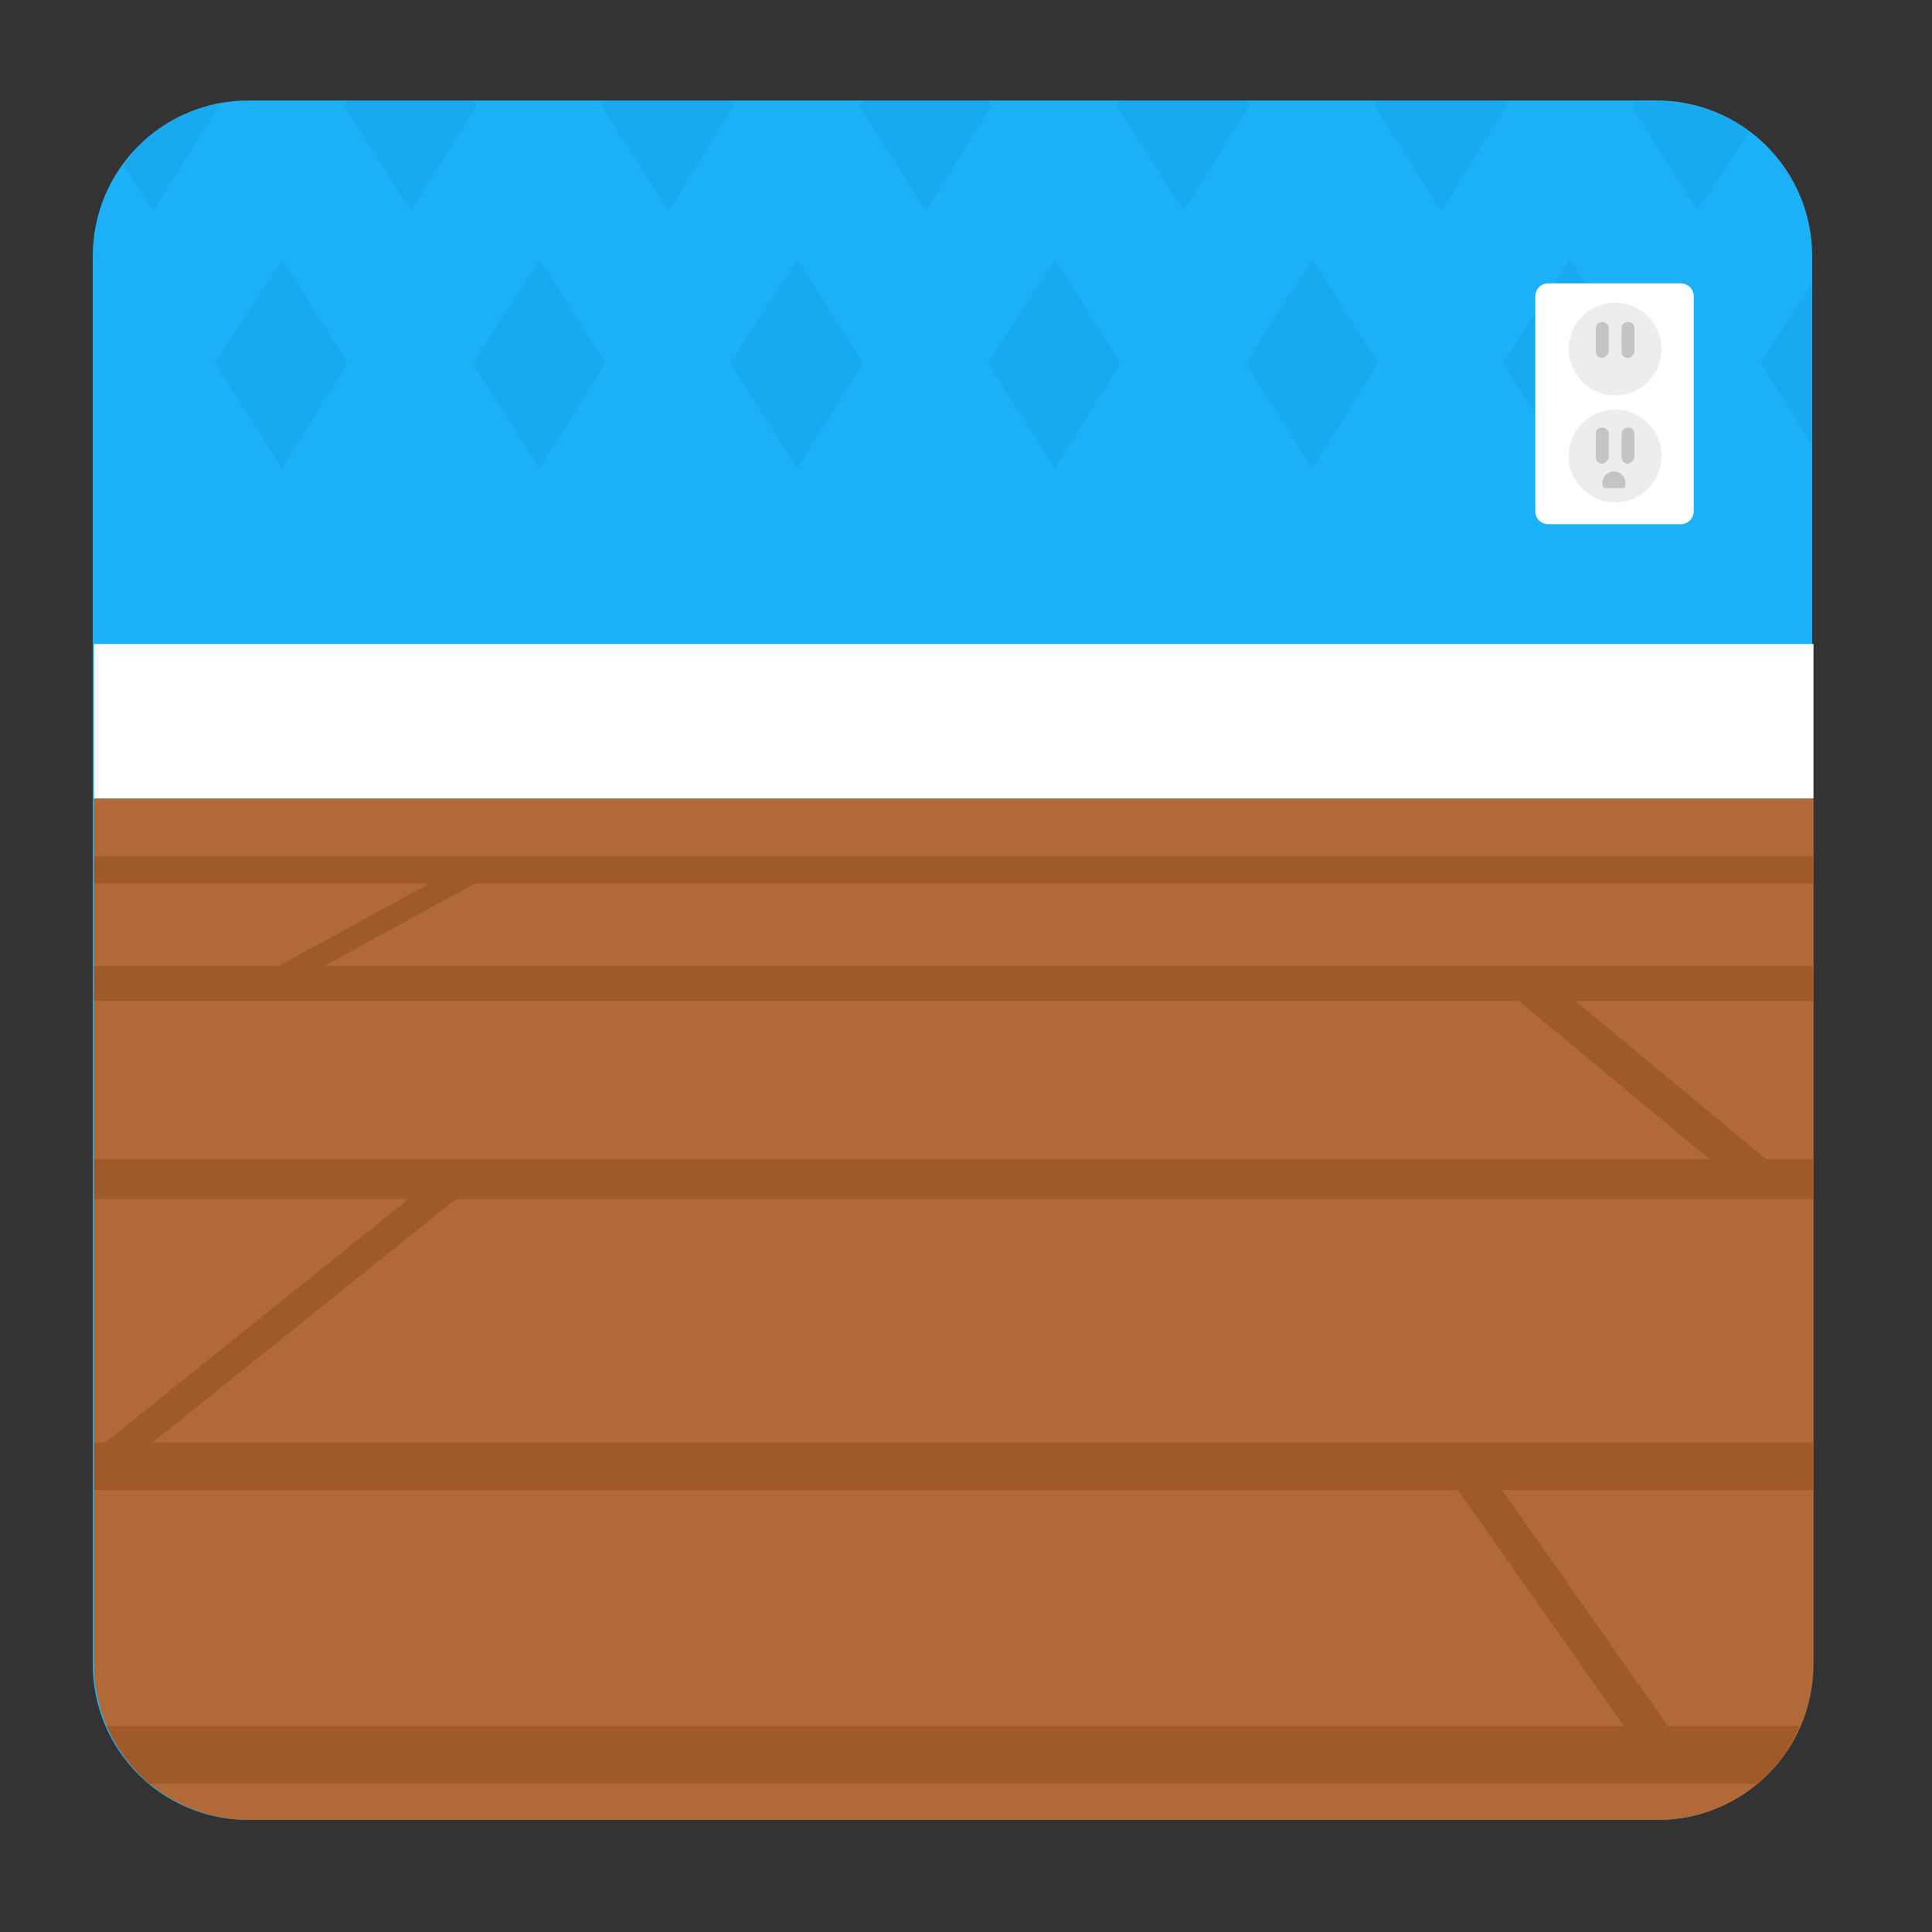 <?xml version="1.0" encoding="utf-8"?><!DOCTYPE svg PUBLIC "-//W3C//DTD SVG 1.1//EN" "http://www.w3.org/Graphics/SVG/1.1/DTD/svg11.dtd"><svg version="1.1" id="Layer_1" xmlns="http://www.w3.org/2000/svg" xmlns:xlink="http://www.w3.org/1999/xlink" x="0px" y="0px" width="150px" height="150px" viewBox="0 0 150 150" enable-background="new 0 0 150 150" xml:space="preserve"><rect x="0" y="0" width="150" height="150" fill="#333333" stroke="none"/><path fill="#1CB0F6" d="M128.7,141.3H19.3c-6.7,0-12.1-5.4-12.1-12.1V19.9c0-6.7,5.4-12.1,12.1-12.1h109.3c6.7,0,12.1,5.4,12.1,12.1	v109.3C140.7,135.9,135.3,141.3,128.7,141.3z"/><g><polygon opacity="0.29" fill="#1298DB" points="26.7,8.2 31.9,16.4 37,8.2 36.7,7.8 27,7.8"/><polygon opacity="0.29" fill="#1298DB" points="46.7,8.2 51.9,16.4 57,8.2 56.7,7.8 47,7.8"/><polygon opacity="0.29" fill="#1298DB" points="66.7,8.2 71.9,16.4 77,8.2 76.7,7.8 67,7.8"/><polygon opacity="0.29" fill="#1298DB" points="86.7,8.2 91.9,16.4 97,8.2 96.7,7.8 87,7.8"/><polygon opacity="0.29" fill="#1298DB" points="106.7,8.2 111.9,16.4 117,8.2 116.7,7.8 107,7.8"/><path opacity="0.29" fill="#1298DB" d="M135.8,10.2c-2-1.5-4.5-2.3-7.1-2.3H127l-0.3,0.4l5.1,8.1L135.8,10.2z"/><polygon opacity="0.29" fill="#1298DB" points="21.9,36.4 16.7,28.2 21.9,20.1 27,28.2"/><path opacity="0.29" fill="#1298DB" d="M9.6,12.8l2.3,3.6L17,8.2l-0.1-0.2C13.9,8.7,11.3,10.4,9.6,12.8z"/><polygon opacity="0.29" fill="#1298DB" points="41.9,36.4 36.7,28.2 41.9,20.1 47,28.2"/><polygon opacity="0.29" fill="#1298DB" points="61.9,36.4 56.7,28.2 61.9,20.1 67,28.2"/><polygon opacity="0.29" fill="#1298DB" points="81.9,36.4 76.7,28.2 81.9,20.1 87,28.2"/><polygon opacity="0.29" fill="#1298DB" points="101.9,36.4 96.7,28.2 101.9,20.1 107,28.2"/><polygon opacity="0.29" fill="#1298DB" points="121.9,36.4 116.7,28.2 121.9,20.1 127,28.2"/><polygon opacity="0.29" fill="#1298DB" points="140.7,34.6 140.7,21.9 136.7,28.2"/><path opacity="0.29" fill="#C4C4C4" d="M126.1,29.7c0.1-0.1,0.1-0.3,0.1-0.4c0-0.5-0.4-0.9-0.9-0.9s-0.9,0.4-0.9,0.9 c0,0.2,0.1,0.3,0.1,0.4H126.1z"/></g><rect x="7.3" y="50" fill="#FFFFFF" width="133.5" height="12"/><path fill="#FFFFFF" d="M130.5,40.7h-10.3c-0.5,0-1-0.4-1-1V23c0-0.5,0.4-1,1-1h10.3c0.5,0,1,0.4,1,1v16.7	C131.5,40.2,131.1,40.7,130.5,40.7z"/><circle fill="#EDEDED" cx="125.4" cy="27.1" r="3.6"/><path fill="#C4C4C4" d="M124.4,27.8L124.4,27.8c-0.3,0-0.5-0.2-0.5-0.5v-1.8c0-0.3,0.2-0.5,0.5-0.5l0,0c0.3,0,0.5,0.2,0.5,0.5v1.8	C124.9,27.5,124.6,27.8,124.4,27.8z"/><path fill="#C4C4C4" d="M126.4,27.8L126.4,27.8c-0.3,0-0.5-0.2-0.5-0.5v-1.8c0-0.3,0.2-0.5,0.5-0.5l0,0c0.3,0,0.5,0.2,0.5,0.5v1.8	C126.9,27.5,126.6,27.8,126.4,27.8z"/><circle fill="#EDEDED" cx="125.4" cy="35.4" r="3.6"/><path fill="#C4C4C4" d="M124.4,36L124.4,36c-0.3,0-0.5-0.2-0.5-0.5v-1.8c0-0.3,0.2-0.5,0.5-0.5l0,0c0.3,0,0.5,0.2,0.5,0.5v1.8	C124.9,35.7,124.6,36,124.4,36z"/><path fill="#C4C4C4" d="M126.4,36L126.4,36c-0.3,0-0.5-0.2-0.5-0.5v-1.8c0-0.3,0.2-0.5,0.5-0.5l0,0c0.3,0,0.5,0.2,0.5,0.5v1.8	C126.9,35.7,126.6,36,126.4,36z"/><path fill="#C4C4C4" d="M126.1,37.9c0.1-0.1,0.1-0.3,0.1-0.4c0-0.5-0.4-0.9-0.9-0.9s-0.9,0.4-0.9,0.9c0,0.2,0.1,0.3,0.1,0.4H126.1z"/><path fill="#B26938" d="M7.3,129.2c0,6.7,5.4,12.1,12.1,12.1h109.3c6.7,0,12.1-5.4,12.1-12.1V62H7.3V129.2z"/><rect x="7.3" y="75" fill="#A05A2A" width="133.5" height="2.7"/><rect x="7.3" y="66.5" fill="#A05A2A" width="133.5" height="2.1"/><rect x="7.3" y="90" fill="#A05A2A" width="133.5" height="3.1"/><rect x="7.3" y="112" fill="#A05A2A" width="133.5" height="3.7"/><path fill="#A05A2A" d="M8.3,134c0.7,1.7,1.9,3.3,3.3,4.5h124.8c1.4-1.2,2.6-2.7,3.3-4.5H8.3z"/><rect x="28.3" y="63" transform="matrix(0.481 0.877 -0.877 0.481 78.146 11.727)" fill="#A05A2A" width="1.7" height="17.6"/><rect x="20.7" y="85.1" transform="matrix(0.626 0.78 -0.78 0.626 88.106 21.296)" fill="#A05A2A" width="2.3" height="34.8"/><rect x="119.9" y="110.5" transform="matrix(0.818 -0.575 0.575 0.818 -49.74 92.359)" fill="#A05A2A" width="2.8" height="28.9"/><rect x="125.9" y="71.9" transform="matrix(0.639 -0.77 0.77 0.639 -18.439 128.257)" fill="#A05A2A" width="2.8" height="23.7"/></svg>